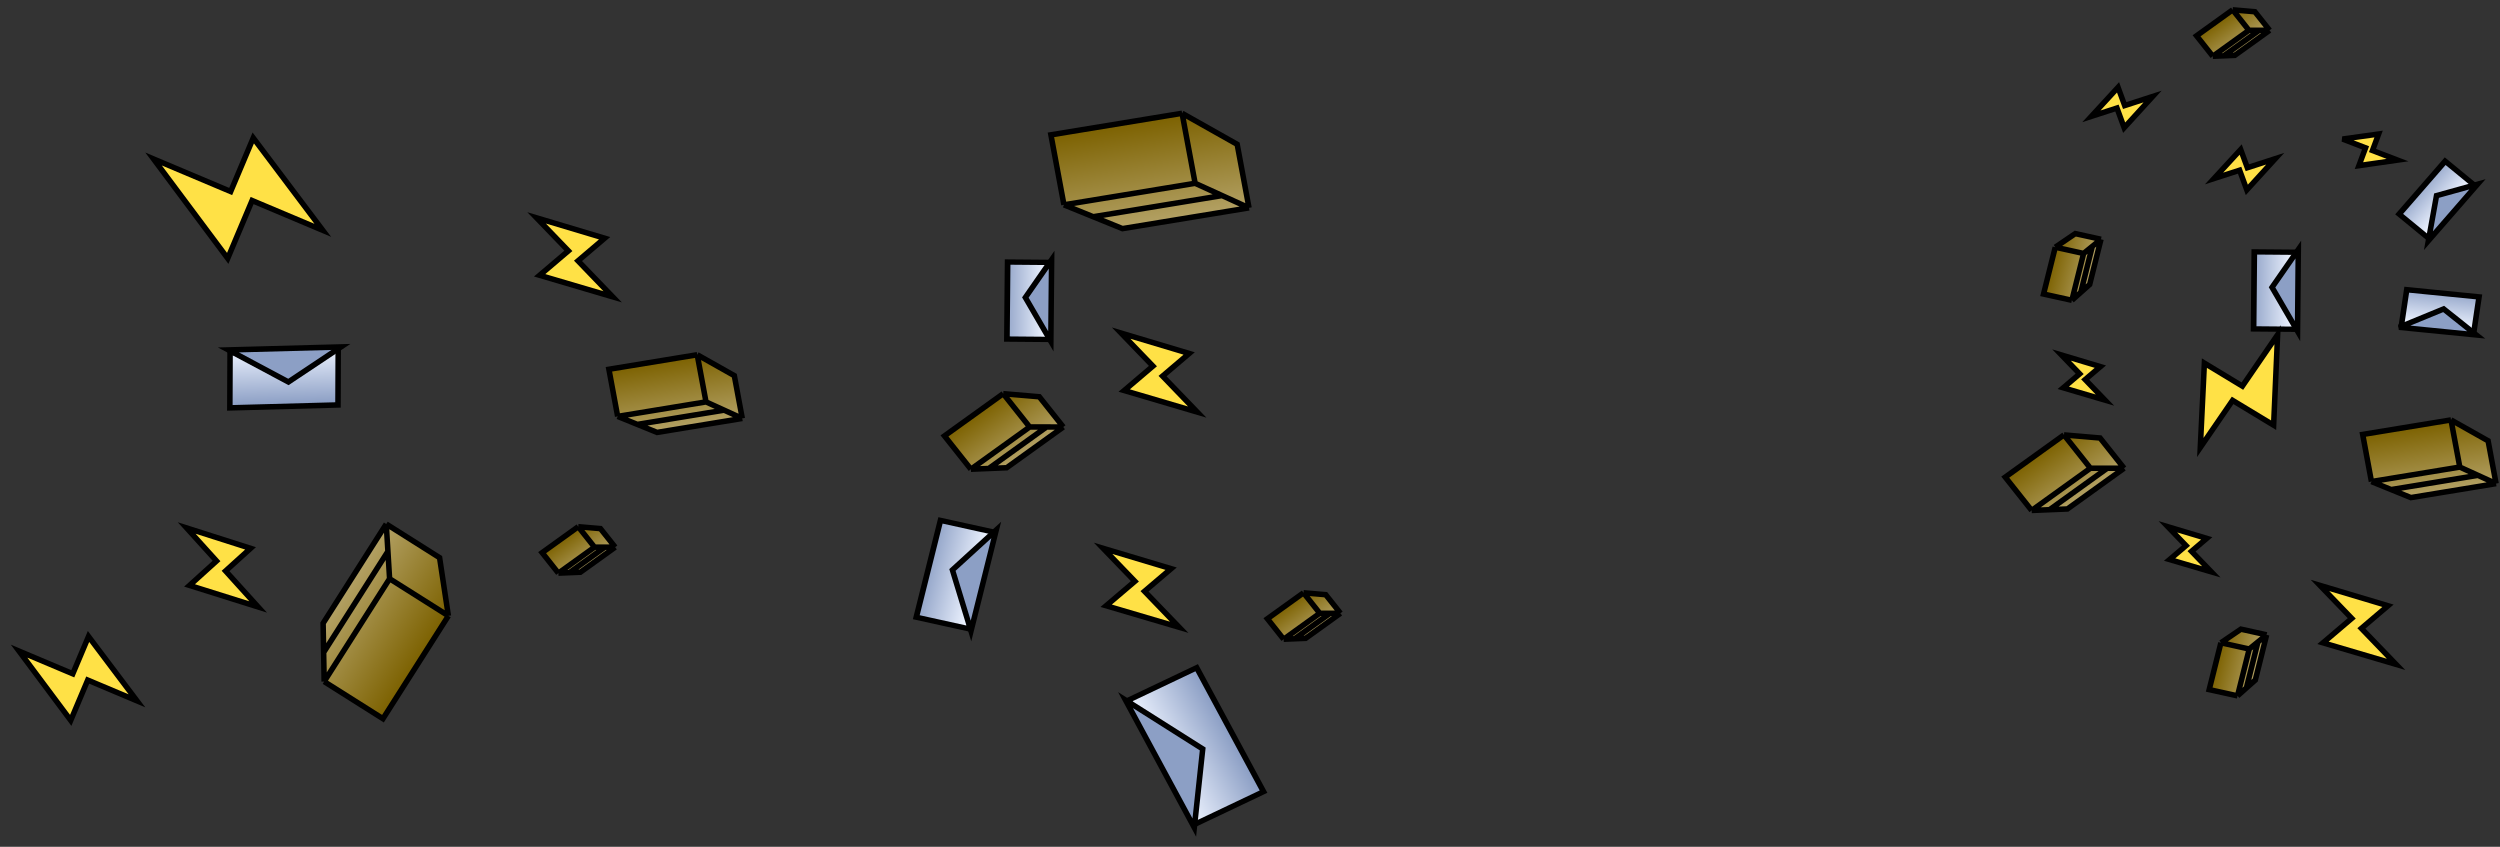 <svg width="679" height="230" viewBox="0 0 679 230" fill="none" xmlns="http://www.w3.org/2000/svg">
<rect x="0" y="0" width="679" height="230" fill="#333333" stroke="none"/>
<rect x="0.747" y="0.73" width="29.373" height="15.001" transform="matrix(1 -0.027 -0.004 1 61.741 95.07)" fill="url(#paint0_linear)" stroke="black" stroke-width="1.5"/>
<path d="M92.6 94.227L78.333 103.741L62.032 95.043L92.6 94.227Z" fill="#8C9FC5" stroke="black" stroke-width="1.5"/>
<path d="M121.78 167.26L104.008 195.197L88.042 185.115L87.901 177.193L87.759 169.272L104.904 142.321L119.392 151.47L121.78 167.26Z" fill="url(#paint1_linear)"/>
<path d="M88.042 185.115L105.814 157.178M88.042 185.115L104.008 195.197L121.78 167.26M88.042 185.115L87.901 177.193M105.814 157.178L121.78 167.26M105.814 157.178L105.359 149.75M121.78 167.26L119.392 151.47L104.904 142.321M104.904 142.321L87.759 169.272L87.901 177.193M104.904 142.321L105.359 149.75M105.359 149.75L87.901 177.193" stroke="black" stroke-width="1.5"/>
<path d="M19.209 195.655L5.179 176.85L19.77 183.001L24.043 172.867L37.199 190.348L23.823 184.71L19.209 195.655Z" fill="#FFE146" stroke="black" stroke-width="1.5"/>
<path d="M61.848 70.177L41.707 43.183L62.653 52.013L68.786 37.465L87.671 62.559L68.471 54.465L61.848 70.177Z" fill="#FFE146" stroke="black" stroke-width="1.5"/>
<path d="M51.477 158.997L70.111 164.849L61.265 155.076L68.053 148.932L50.699 143.403L58.808 152.362L51.477 158.997Z" fill="#FFE146" stroke="black" stroke-width="1.5"/>
<path d="M630.927 174.59L650.766 180.443L641.348 170.67L648.574 164.525L630.099 158.996L638.732 167.955L630.927 174.59Z" fill="#FFE146" stroke="black" stroke-width="1.5"/>
<path d="M665.694 114.052L641.703 117.993L644.087 130.795L649.437 132.97L654.787 135.146L677.931 131.344L675.768 119.727L665.694 114.052Z" fill="url(#paint2_linear)"/>
<path d="M644.087 130.795L668.078 126.854M644.087 130.795L641.703 117.993L665.694 114.052M644.087 130.795L649.437 132.97M668.078 126.854L665.694 114.052M668.078 126.854L673.004 129.099M665.694 114.052L675.768 119.727L677.931 131.344M677.931 131.344L654.787 135.146L649.437 132.97M677.931 131.344L673.004 129.099M673.004 129.099L649.437 132.97" stroke="black" stroke-width="1.5"/>
<rect x="-0.766" y="-0.733" width="21.614" height="10.832" transform="matrix(0.009 -0.968 -1.031 -0.009 283.892 91.441)" fill="url(#paint3_linear)" stroke="black" stroke-width="1.5"/>
<path d="M285.621 70.539L278.486 80.803L285.408 92.709L285.621 70.539Z" fill="#8C9FC5" stroke="black" stroke-width="1.5"/>
<path d="M603.2 174.576L600.017 187.294L607.71 188.993L610.127 186.842L612.545 184.692L615.615 172.422L608.635 170.881L603.2 174.576Z" fill="url(#paint4_linear)"/>
<path d="M607.71 188.993L610.893 176.274M607.71 188.993L600.017 187.294L603.2 174.576M607.71 188.993L610.127 186.842M610.893 176.274L603.2 174.576M610.893 176.274L613.254 174.348M603.2 174.576L608.635 170.881L615.615 172.422M615.615 172.422L612.545 184.692L610.127 186.842M615.615 172.422L613.254 174.348M613.254 174.348L610.127 186.842" stroke="black" stroke-width="1.5"/>
<path d="M305.331 106.066L325.17 111.918L315.752 102.145L322.979 96.001L304.503 90.471L313.136 99.43L305.331 106.066Z" fill="#FFE146" stroke="black" stroke-width="1.5"/>
<path d="M640.685 44.988L651.169 43.481L644.369 40.876L646.031 36.399L636.246 37.766L642.48 40.153L640.685 44.988Z" fill="#FFE146" stroke="black" stroke-width="1.5"/>
<rect x="-0.113" y="-1.039" width="19.532" height="9.742" transform="matrix(0.64 -0.736 -0.791 -0.65 658.565 63.725)" fill="url(#paint5_linear)" stroke="black" stroke-width="1.5"/>
<path d="M672.89 50.047L661.757 53.14L659.557 65.376L672.89 50.047Z" fill="#8C9FC5" stroke="black" stroke-width="1.5"/>
<path d="M606.395 2.669L596.588 9.722L601.001 15.283L603.984 15.16L606.967 15.037L616.428 8.234L612.423 3.187L606.395 2.669Z" fill="url(#paint6_linear)"/>
<path d="M601.001 15.283L610.808 8.231M601.001 15.283L596.588 9.722L606.395 2.669M601.001 15.283L603.984 15.16M610.808 8.231L606.395 2.669M610.808 8.231L613.618 8.233M606.395 2.669L612.423 3.187L616.428 8.234M616.428 8.234L606.967 15.037L603.984 15.16M616.428 8.234L613.618 8.233M613.618 8.233L603.984 15.16" stroke="black" stroke-width="1.5"/>
<path d="M354.036 161.003L344.229 168.055L348.642 173.616L351.625 173.493L354.608 173.37L364.07 166.567L360.065 161.52L354.036 161.003Z" fill="url(#paint7_linear)"/>
<path d="M348.642 173.616L358.45 166.564M348.642 173.616L344.229 168.055L354.036 161.003M348.642 173.616L351.625 173.493M358.45 166.564L354.036 161.003M358.45 166.564L361.26 166.566M354.036 161.003L360.065 161.52L364.07 166.567M364.07 166.567L354.608 173.37L351.625 173.493M364.07 166.567L361.26 166.566M361.26 166.566L351.625 173.493" stroke="black" stroke-width="1.5"/>
<path d="M560.576 118.119L544.622 129.59L551.801 138.638L556.654 138.438L561.507 138.237L576.897 127.171L570.383 118.961L560.576 118.119Z" fill="url(#paint8_linear)"/>
<path d="M551.801 138.638L567.755 127.166M551.801 138.638L544.622 129.59L560.576 118.119M551.801 138.638L556.654 138.438M567.755 127.166L560.576 118.119M567.755 127.166L572.326 127.168M560.576 118.119L570.383 118.961L576.897 127.171M576.897 127.171L561.507 138.237L556.654 138.438M576.897 127.171L572.326 127.168M572.326 127.168L556.654 138.438" stroke="black" stroke-width="1.5"/>
<path d="M560.382 105.328L571.712 108.67L566.334 103.089L570.461 99.58L559.909 96.422L564.84 101.538L560.382 105.328Z" fill="#FFE146" stroke="black" stroke-width="1.5"/>
<rect x="-0.766" y="-0.733" width="21.614" height="10.832" transform="matrix(0.009 -0.968 -1.031 -0.009 622.493 88.679)" fill="url(#paint9_linear)" stroke="black" stroke-width="1.5"/>
<path d="M624.221 67.777L617.087 78.041L624.009 89.947L624.221 67.777Z" fill="#8C9FC5" stroke="black" stroke-width="1.5"/>
<path d="M558.212 67.143L555.029 79.861L562.722 81.56L565.139 79.409L567.556 77.259L570.627 64.989L563.646 63.448L558.212 67.143Z" fill="url(#paint10_linear)"/>
<path d="M562.722 81.56L565.905 68.841M562.722 81.56L555.029 79.861L558.212 67.143M562.722 81.56L565.139 79.409M565.905 68.841L558.212 67.143M565.905 68.841L568.266 66.915M558.212 67.143L563.646 63.448L570.627 64.989M570.627 64.989L567.556 77.259L565.139 79.409M570.627 64.989L568.266 66.915M568.266 66.915L565.139 79.409" stroke="black" stroke-width="1.5"/>
<path d="M610.235 51.574L617.96 43.102L610.382 45.554L608.569 40.61L601.33 48.482L608.277 46.235L610.235 51.574Z" fill="#FFE146" stroke="black" stroke-width="1.5"/>
<path d="M576.924 34.685L584.65 26.214L577.072 28.665L575.259 23.721L568.02 31.593L574.967 29.346L576.924 34.685Z" fill="#FFE146" stroke="black" stroke-width="1.5"/>
<path d="M617.517 115.486L618.599 90.912L609.03 104.868L598.711 98.625L597.601 121.537L606.372 108.744L617.517 115.486Z" fill="#FFE146" stroke="black" stroke-width="1.5"/>
<path d="M189.367 96.351L165.376 100.292L167.76 113.094L173.11 115.269L178.46 117.445L201.603 113.643L199.441 102.026L189.367 96.351Z" fill="url(#paint11_linear)"/>
<path d="M167.76 113.094L191.75 109.153M167.76 113.094L165.376 100.292L189.367 96.351M167.76 113.094L173.11 115.269M191.75 109.153L189.367 96.351M191.75 109.153L196.677 111.398M189.367 96.351L199.441 102.026L201.603 113.643M201.603 113.643L178.46 117.445L173.11 115.269M201.603 113.643L196.677 111.398M196.677 111.398L173.11 115.269" stroke="black" stroke-width="1.5"/>
<path d="M300.431 164.519L320.269 170.371L310.852 160.598L318.078 154.454L299.603 148.925L308.236 157.884L300.431 164.519Z" fill="#FFE146" stroke="black" stroke-width="1.5"/>
<rect x="1.04" y="0.318" width="39.046" height="20.053" transform="matrix(0.465 0.862 0.921 -0.438 305.773 189.375)" fill="url(#paint12_linear)" stroke="black" stroke-width="1.5"/>
<path d="M324.372 224.773L326.661 203.419L305.689 190.147L324.372 224.773Z" fill="#8C9FC5" stroke="black" stroke-width="1.5"/>
<rect x="-0.575" y="-0.873" width="27.859" height="14.193" transform="matrix(0.236 -0.944 -1.002 -0.221 262.342 170.035)" fill="url(#paint13_linear)" stroke="black" stroke-width="1.5"/>
<path d="M270.578 143.939L258.678 154.797L263.723 171.38L270.578 143.939Z" fill="#8C9FC5" stroke="black" stroke-width="1.5"/>
<rect x="0.862" y="-0.661" width="19.589" height="9.708" transform="matrix(1.003 0.1 0.146 -0.981 651.481 87.47)" fill="url(#paint14_linear)" stroke="black" stroke-width="1.5"/>
<path d="M672.548 90.967L663.695 83.912L651.591 88.886L672.548 90.967Z" fill="#8C9FC5" stroke="black" stroke-width="1.5"/>
<path d="M157.052 143.052L147.245 150.104L151.658 155.665L154.641 155.542L157.624 155.419L167.085 148.616L163.081 143.57L157.052 143.052Z" fill="url(#paint15_linear)"/>
<path d="M151.658 155.665L161.465 148.613M151.658 155.665L147.245 150.104L157.052 143.052M151.658 155.665L154.641 155.542M161.465 148.613L157.052 143.052M161.465 148.613L164.275 148.615M157.052 143.052L163.081 143.57L167.085 148.616M167.085 148.616L157.624 155.419L154.641 155.542M167.085 148.616L164.275 148.615M164.275 148.615L154.641 155.542" stroke="black" stroke-width="1.5"/>
<path d="M272.473 106.922L256.519 118.394L263.698 127.441L268.55 127.241L273.403 127.041L288.794 115.974L282.279 107.764L272.473 106.922Z" fill="url(#paint16_linear)"/>
<path d="M263.698 127.441L279.652 115.969M263.698 127.441L256.519 118.394L272.473 106.922M263.698 127.441L268.55 127.241M279.652 115.969L272.473 106.922M279.652 115.969L284.223 115.971M272.473 106.922L282.279 107.764L288.794 115.974M288.794 115.974L273.403 127.041L268.55 127.241M288.794 115.974L284.223 115.971M284.223 115.971L268.55 127.241" stroke="black" stroke-width="1.5"/>
<path d="M321.057 30.768L285.429 36.621L288.969 55.633L296.914 58.864L304.859 62.095L339.229 56.449L336.017 39.197L321.057 30.768Z" fill="url(#paint17_linear)"/>
<path d="M288.969 55.633L324.596 49.781M288.969 55.633L285.429 36.621L321.057 30.768M288.969 55.633L296.914 58.864M324.596 49.781L321.057 30.768M324.596 49.781L331.913 53.115M321.057 30.768L336.017 39.197L339.229 56.449M339.229 56.449L304.859 62.095L296.914 58.864M339.229 56.449L331.913 53.115M331.913 53.115L296.914 58.864" stroke="black" stroke-width="1.5"/>
<path d="M589.266 151.974L600.596 155.317L595.217 149.735L599.345 146.226L588.793 143.068L593.723 148.185L589.266 151.974Z" fill="#FFE146" stroke="black" stroke-width="1.5"/>
<path d="M146.568 74.767L166.406 80.619L156.988 70.846L164.215 64.702L145.74 59.173L154.372 68.131L146.568 74.767Z" fill="#FFE146" stroke="black" stroke-width="1.5"/>
<defs>
<linearGradient id="paint0_linear" x1="15.437" y1="0" x2="15.437" y2="16.501" gradientUnits="userSpaceOnUse">
<stop stop-color="#EDF3FF"/>
<stop offset="1" stop-color="#8397BF"/>
</linearGradient>
<linearGradient id="paint1_linear" x1="92.777" y1="161.384" x2="116.086" y2="176.212" gradientUnits="userSpaceOnUse">
<stop stop-color="#B3A164"/>
<stop offset="1" stop-color="#7C6100"/>
</linearGradient>
<linearGradient id="paint2_linear" x1="661.56" y1="134.033" x2="658.473" y2="115.238" gradientUnits="userSpaceOnUse">
<stop stop-color="#B3A164"/>
<stop offset="1" stop-color="#7C6100"/>
</linearGradient>
<linearGradient id="paint3_linear" x1="11.557" y1="0" x2="11.557" y2="12.332" gradientUnits="userSpaceOnUse">
<stop stop-color="#EDF3FF"/>
<stop offset="1" stop-color="#8397BF"/>
</linearGradient>
<linearGradient id="paint4_linear" x1="613.443" y1="181.101" x2="602.267" y2="178.304" gradientUnits="userSpaceOnUse">
<stop stop-color="#B3A164"/>
<stop offset="1" stop-color="#7C6100"/>
</linearGradient>
<linearGradient id="paint5_linear" x1="10.516" y1="0" x2="10.516" y2="11.242" gradientUnits="userSpaceOnUse">
<stop stop-color="#EDF3FF"/>
<stop offset="1" stop-color="#8397BF"/>
</linearGradient>
<linearGradient id="paint6_linear" x1="609.736" y1="13.046" x2="603.679" y2="4.622" gradientUnits="userSpaceOnUse">
<stop stop-color="#B3A164"/>
<stop offset="1" stop-color="#7C6100"/>
</linearGradient>
<linearGradient id="paint7_linear" x1="357.378" y1="171.379" x2="351.321" y2="162.955" gradientUnits="userSpaceOnUse">
<stop stop-color="#B3A164"/>
<stop offset="1" stop-color="#7C6100"/>
</linearGradient>
<linearGradient id="paint8_linear" x1="566.011" y1="134.998" x2="556.158" y2="121.295" gradientUnits="userSpaceOnUse">
<stop stop-color="#B3A164"/>
<stop offset="1" stop-color="#7C6100"/>
</linearGradient>
<linearGradient id="paint9_linear" x1="11.557" y1="0" x2="11.557" y2="12.332" gradientUnits="userSpaceOnUse">
<stop stop-color="#EDF3FF"/>
<stop offset="1" stop-color="#8397BF"/>
</linearGradient>
<linearGradient id="paint10_linear" x1="568.455" y1="73.668" x2="557.279" y2="70.871" gradientUnits="userSpaceOnUse">
<stop stop-color="#B3A164"/>
<stop offset="1" stop-color="#7C6100"/>
</linearGradient>
<linearGradient id="paint11_linear" x1="185.233" y1="116.332" x2="182.146" y2="97.537" gradientUnits="userSpaceOnUse">
<stop stop-color="#B3A164"/>
<stop offset="1" stop-color="#7C6100"/>
</linearGradient>
<linearGradient id="paint12_linear" x1="20.273" y1="0" x2="20.273" y2="21.553" gradientUnits="userSpaceOnUse">
<stop stop-color="#EDF3FF"/>
<stop offset="1" stop-color="#8397BF"/>
</linearGradient>
<linearGradient id="paint13_linear" x1="14.679" y1="0" x2="14.679" y2="15.693" gradientUnits="userSpaceOnUse">
<stop stop-color="#EDF3FF"/>
<stop offset="1" stop-color="#8397BF"/>
</linearGradient>
<linearGradient id="paint14_linear" x1="10.544" y1="0" x2="10.544" y2="11.208" gradientUnits="userSpaceOnUse">
<stop stop-color="#EDF3FF"/>
<stop offset="1" stop-color="#8397BF"/>
</linearGradient>
<linearGradient id="paint15_linear" x1="160.393" y1="153.428" x2="154.336" y2="145.005" gradientUnits="userSpaceOnUse">
<stop stop-color="#B3A164"/>
<stop offset="1" stop-color="#7C6100"/>
</linearGradient>
<linearGradient id="paint16_linear" x1="277.908" y1="123.802" x2="268.054" y2="110.099" gradientUnits="userSpaceOnUse">
<stop stop-color="#B3A164"/>
<stop offset="1" stop-color="#7C6100"/>
</linearGradient>
<linearGradient id="paint17_linear" x1="314.918" y1="60.442" x2="310.333" y2="32.53" gradientUnits="userSpaceOnUse">
<stop stop-color="#B3A164"/>
<stop offset="1" stop-color="#7C6100"/>
</linearGradient>
</defs>
</svg>
